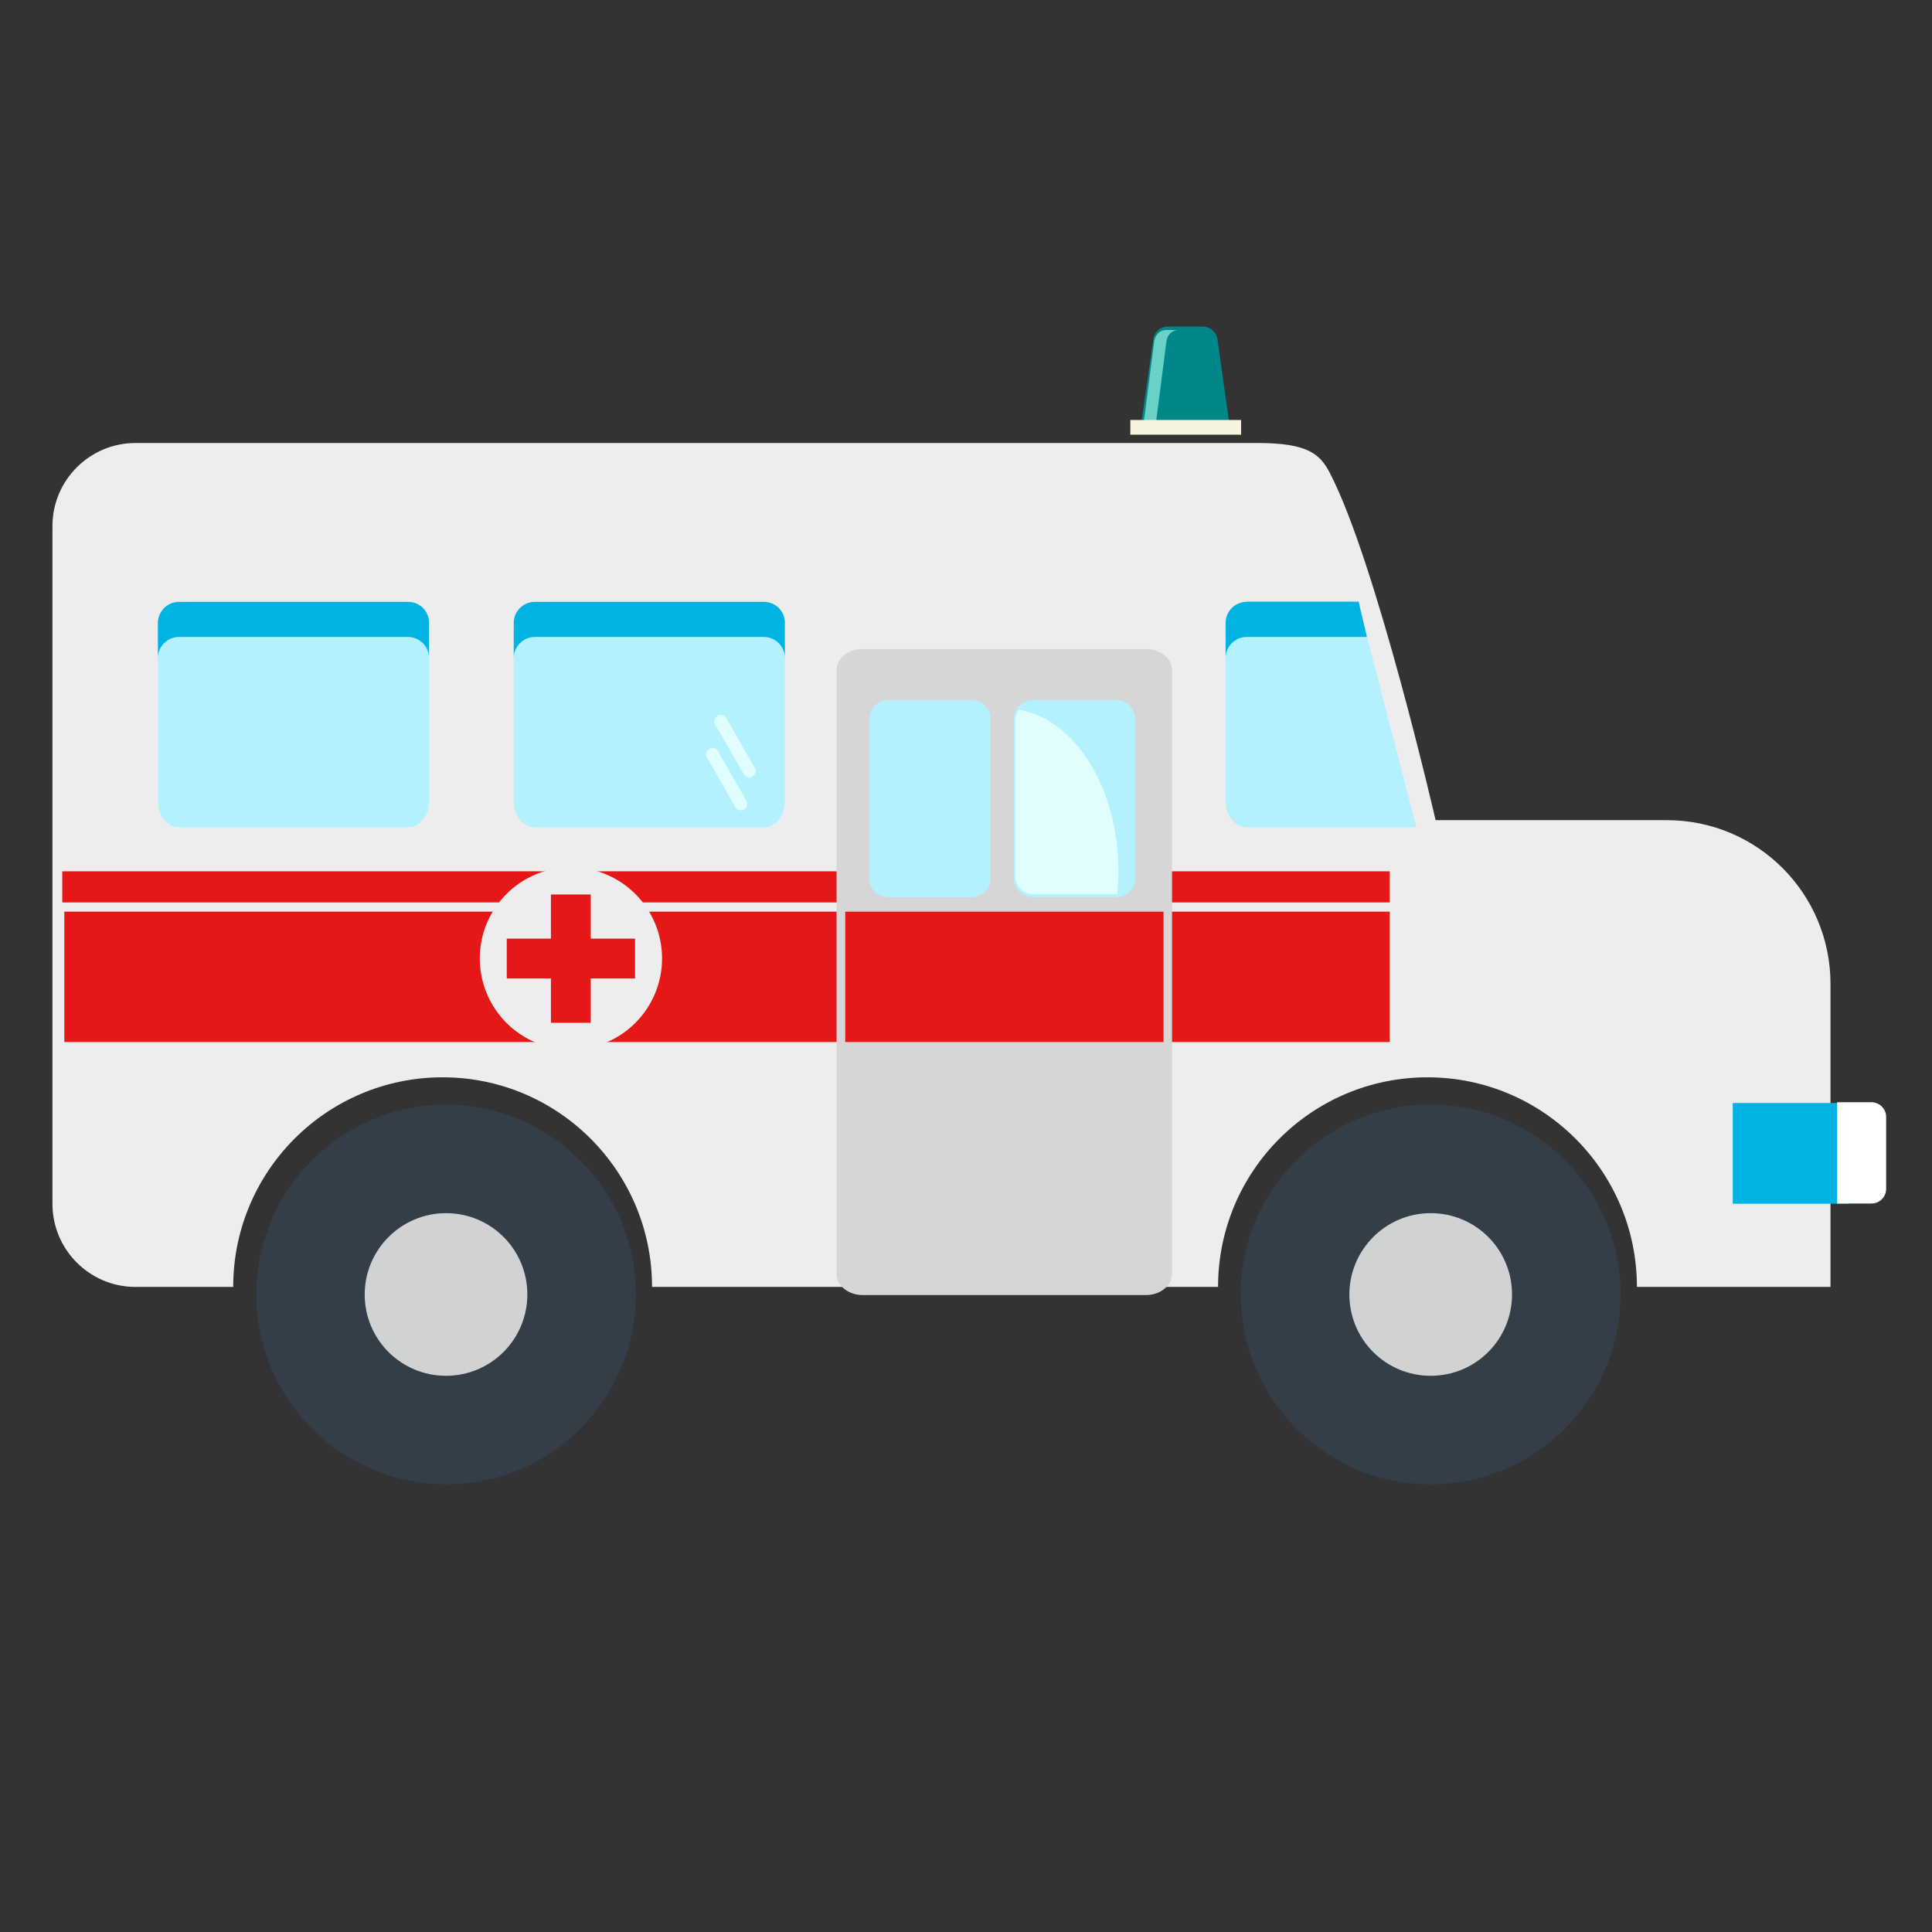 <?xml version="1.0" standalone="no"?><!DOCTYPE svg PUBLIC "-//W3C//DTD SVG 1.1//EN" "http://www.w3.org/Graphics/SVG/1.1/DTD/svg11.dtd"><svg t="1531988004083" class="icon" style="" viewBox="0 0 1024 1024" version="1.1" xmlns="http://www.w3.org/2000/svg" p-id="2352" xmlns:xlink="http://www.w3.org/1999/xlink" width="200" height="200"><rect x="0" y="0" width="1024" height="1024" fill="#333333" stroke="none"/><defs><style type="text/css"></style></defs><path d="M883.4 434.7H760.9s-31.5-136.9-56.1-184.1c-5.1-9.9-11.7-15.8-38.1-15.8H71.8c-24.2 0-44 19.7-44 44v359.3c0 24.2 19.7 44 44 44h51.8c0-61.4 49.7-111.1 111-111.1s111 49.8 111 111.1h300c0-61.4 49.7-111.1 111-111.1s111 49.8 111 111.1h102.6V521.5c0-47.9-38.7-86.8-86.8-86.8z" fill="#EDEDED" p-id="2353"></path><path d="M657.7 686.1c0 55.6 45.1 100.6 100.6 100.6 55.6 0 100.6-45.1 100.6-100.6 0-55.6-45-100.6-100.6-100.7-55.6 0-100.6 45-100.7 100.6l0.1 0.1z" fill="#333E48" p-id="2354"></path><path d="M715.2 686.1c0 23.9 19.3 43.1 43.1 43.1 23.9 0 43.1-19.3 43.1-43.1 0-23.9-19.3-43.1-43.1-43.1s-43.1 19.4-43.1 43.1z" fill="#D1D3D3" p-id="2355"></path><path d="M135.9 686.1c0 55.6 45.1 100.6 100.6 100.6S337 741.6 337 686.1c0-55.6-45.1-100.6-100.6-100.6s-100.5 45.1-100.5 100.6z" fill="#333E48" p-id="2356"></path><path d="M193.3 686.1c0 23.9 19.3 43.1 43.1 43.1s43.1-19.3 43.1-43.1c0-23.9-19.3-43.1-43.1-43.1s-43.1 19.4-43.1 43.1z" fill="#D1D3D3" p-id="2357"></path><path d="M227.4 424.7c0 7.6-5 13.8-11.1 13.8H94.8c-6 0-11.1-6.2-11.1-13.8v-90.8c0-7.6 5-13.8 11.1-13.8h121.5c6 0 11.1 6.2 11.1 13.8v90.8z m188.6 0c0 7.6-5 13.8-11.1 13.8H283.4c-6 0-11.1-6.2-11.1-13.8v-90.8c0-7.6 5-13.8 11.1-13.8h121.5c6 0 11.1 6.2 11.1 13.8v90.8z" fill="#B3F1FF" p-id="2358"></path><path d="M33 461.8h703.6v16.5H33zM34.1 483.2h702.5v69.1H34.1z" fill="#E51717" p-id="2359"></path><path d="M404.9 319H283.4c-6 0-11.1 5-11.1 11.1v18.6c0-6 5-11.1 11.1-11.1h121.5c6 0 11.1 5 11.1 11.1V330c0-6.2-5.1-11-11.1-11z" fill="#00B3E3" p-id="2360"></path><path d="M621.2 675.3c0 6-6.2 11.1-13.7 11.1H457.1c-7.4 0-13.7-5-13.7-11.1V355.1c0-6 6.2-11.1 13.7-11.1h150.4c7.4 0 13.7 5 13.7 11.1v320.2z" fill="#D6D6D6" p-id="2361"></path><path d="M607.5 344.2H457.1c-7.4 0-13.7 5-13.7 11.1v18.6c0-6 6.2-11.1 13.7-11.1h150.4c7.4 0 13.7 5 13.7 11.1v-18.7c0-6.2-6-11-13.7-11z" fill="" p-id="2362"></path><path d="M750.7 438.5h-90c-6 0-11.1-6.2-11.1-13.8v-90.8c0-7.6 5-13.8 11.1-13.8h59.4c-0.1 0 30.6 118.4 30.6 118.4z" fill="#B3F1FF" p-id="2363"></path><path d="M216.3 319H94.8c-6 0-11.1 5-11.1 11.1v18.6c0-6 5-11.1 11.1-11.1h121.5c6 0 11.1 5 11.1 11.1V330c0-6.2-5.1-11-11.1-11z m444.4 0c-6 0-11.1 5-11.1 11.1v18.6c0-6 5-11.1 11.1-11.1h63.8l-4.4-18.7h-59.4v0.1z" fill="#00B3E3" p-id="2364"></path><path d="M918.4 584.6h61.3V638h-61.3v-53.4z" fill="#00B3E3" p-id="2365"></path><path d="M973.7 584.2h18.2c4.2 0 7.8 3.4 7.8 7.8v38.1c0 4.2-3.4 7.8-7.8 7.8h-18.2v-53.7z" fill="#FFFFFF" p-id="2366"></path><path d="M394.2 410.3L379.1 384c-1-1.6-0.3-3.7 1.2-4.6 1.6-1 3.7-0.3 4.6 1.2l15.1 26.3c1 1.6 0.3 3.7-1.2 4.6-1.7 1-3.7 0.4-4.6-1.2zM389.8 427.8l-15.1-26.3c-1-1.6-0.3-3.7 1.2-4.6 1.6-1 3.7-0.3 4.6 1.2l15.1 26.3c1 1.6 0.3 3.7-1.2 4.6-1.6 1-3.7 0.4-4.6-1.2z" fill="#E1FEFF" p-id="2367"></path><path d="M302.6 508m-48.3 0a48.3 48.3 0 1 0 96.6 0 48.3 48.3 0 1 0-96.6 0Z" fill="#EDEDED" p-id="2368"></path><path d="M292 474.1h21.1v68H292z" fill="#E51717" p-id="2369"></path><path d="M268.6 497.5h68v21.1h-68z" fill="#E51717" p-id="2370"></path><path d="M220.9 671.5m-3.6 0a3.6 3.6 0 1 0 7.2 0 3.6 3.6 0 1 0-7.2 0Z" fill="" p-id="2371"></path><path d="M253.7 671.5m-3.6 0a3.6 3.6 0 1 0 7.2 0 3.6 3.6 0 1 0-7.2 0Z" fill="" p-id="2372"></path><path d="M220.9 704.4m-3.6 0a3.6 3.6 0 1 0 7.2 0 3.6 3.6 0 1 0-7.2 0Z" fill="" p-id="2373"></path><path d="M253.7 704.4m-3.6 0a3.6 3.6 0 1 0 7.2 0 3.6 3.6 0 1 0-7.2 0Z" fill="" p-id="2374"></path><path d="M741.9 671.5m-3.6 0a3.6 3.6 0 1 0 7.2 0 3.6 3.6 0 1 0-7.2 0Z" fill="" p-id="2375"></path><path d="M774.7 671.5m-3.6 0a3.6 3.6 0 1 0 7.2 0 3.6 3.6 0 1 0-7.2 0Z" fill="" p-id="2376"></path><path d="M741.9 704.4m-3.6 0a3.6 3.6 0 1 0 7.2 0 3.6 3.6 0 1 0-7.2 0Z" fill="" p-id="2377"></path><path d="M774.7 704.4m-3.6 0a3.6 3.6 0 1 0 7.2 0 3.6 3.6 0 1 0-7.2 0Z" fill="" p-id="2378"></path><path d="M515.1 475.5h-44.4c-5.5 0-10-4.5-10-10v-84.4c0-5.5 4.5-10 10-10h44.4c5.5 0 10 4.5 10 10v84.4c0 5.6-4.5 10-10 10z" fill="#B3F1FF" p-id="2379"></path><path d="M448 483.2h168.7v69.1H448z" fill="#E51717" p-id="2380"></path><path d="M591.7 475.5h-44.4c-5.5 0-10-4.5-10-10v-84.4c0-5.5 4.5-10 10-10h44.4c5.5 0 10 4.5 10 10v84.4c0 5.6-4.5 10-10 10z" fill="#B3F1FF" p-id="2381"></path><path d="M540.1 376.2c-1.2 1.6-2 3.7-2 5.9v82.2c0 5.4 4.4 9.7 9.7 9.7h44.3c0.4-4 0.7-8.1 0.7-12.3-0.1-44.2-23.1-80.5-52.7-85.5z" fill="#E1FEFF" p-id="2382"></path><path d="M651.6 224.8h-46.8l6.5-44.9c0.4-3.9 3.7-6.8 7.7-6.8h18.6c3.9 0 7.2 3 7.7 6.8l6.3 44.9z" fill="#00878A" p-id="2383"></path><path d="M624.5 174.9H618c-3.2 0-5.9 2.7-6.3 6.3l-5.4 42h6.5l5.4-42c0.3-3.6 3.1-6.3 6.3-6.3z" fill="#6AD1C6" p-id="2384"></path><path d="M599.1 222.6h58.7v7.8h-58.7z" fill="#F6F3DF" p-id="2385"></path></svg>